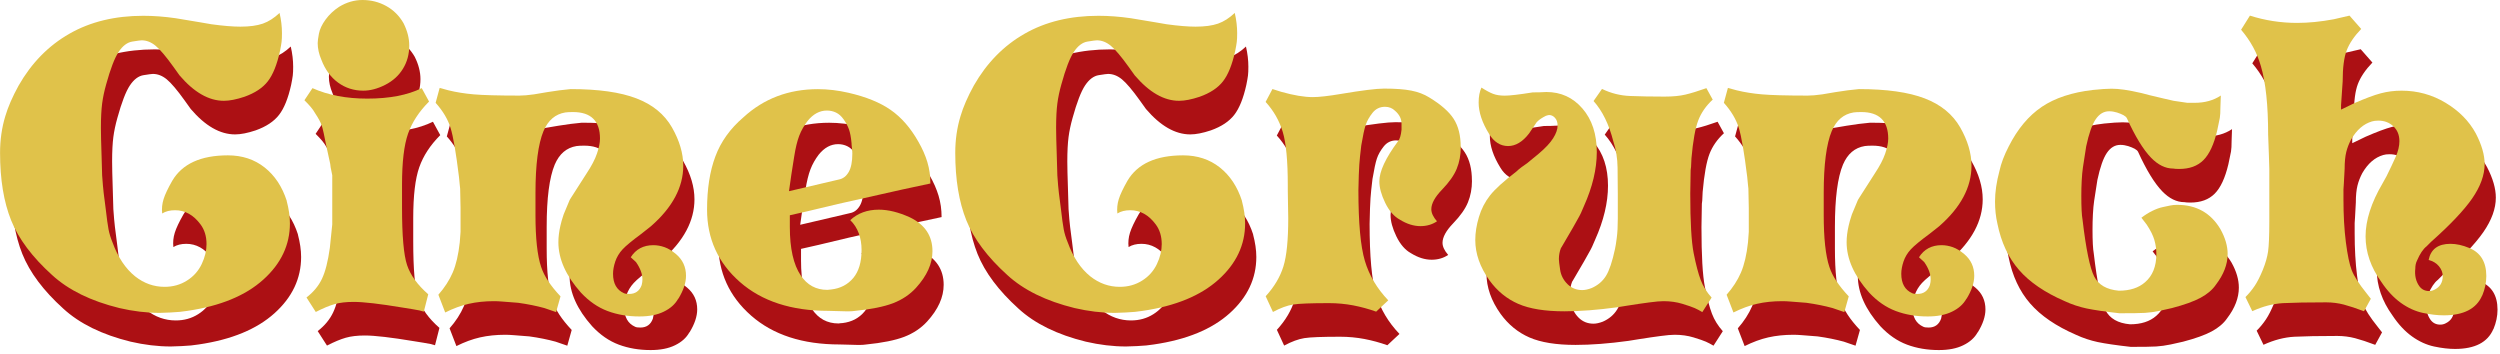 <svg width="417" height="59" viewBox="0 0 417 59" fill="none" xmlns="http://www.w3.org/2000/svg">
<g clip-path="url(#clip0_128027_322)">
<path d="M49.684 39.101C50.039 40.446 50.226 41.698 50.226 42.865C50.226 46.452 48.75 49.581 45.789 52.244C42.828 54.915 38.615 56.653 33.142 57.456C32.376 57.587 31.442 57.68 30.32 57.727C29.2 57.773 28.593 57.792 28.508 57.792C26.313 57.792 24.072 57.521 21.783 56.989C17.028 55.821 13.283 53.981 10.555 51.478C7.239 48.479 4.96 45.434 3.727 42.361C2.494 39.288 1.877 35.533 1.877 31.096C1.877 28.948 2.167 26.902 2.756 24.978C3.204 23.455 3.942 21.746 4.979 19.868C7.127 16.104 9.957 13.217 13.451 11.228C16.944 9.229 21.054 8.239 25.762 8.239C27.462 8.239 29.256 8.369 31.142 8.64L35.178 9.313L37.13 9.649C39.101 9.92 40.717 10.051 41.969 10.051C43.491 10.051 44.734 9.883 45.705 9.546C46.667 9.21 47.601 8.612 48.498 7.762C48.769 8.93 48.9 10.051 48.9 11.125C48.9 11.751 48.881 12.246 48.834 12.601C48.788 12.956 48.703 13.479 48.563 14.152C48.068 16.393 47.396 18.065 46.546 19.158C45.696 20.26 44.397 21.12 42.641 21.746C41.296 22.194 40.157 22.418 39.213 22.418C36.7 22.418 34.234 21.008 31.815 18.177L30.806 16.767C29.555 15.02 28.555 13.843 27.817 13.236C27.079 12.629 26.304 12.33 25.501 12.33C25.323 12.33 24.809 12.395 23.95 12.536C23.1 12.666 22.334 13.245 21.662 14.254C20.989 15.263 20.298 17.066 19.578 19.672C19.261 20.793 19.037 21.858 18.906 22.866C18.775 23.875 18.701 25.23 18.701 26.939C18.701 27.929 18.738 29.396 18.803 31.348C18.869 33.3 18.906 34.477 18.906 34.879L19.037 36.56L19.168 37.84L19.504 40.465C19.681 42.034 19.84 43.164 19.971 43.865C20.102 44.556 20.326 45.285 20.643 46.051C21.54 48.517 22.792 50.404 24.408 51.702C25.884 52.87 27.528 53.449 29.321 53.449C30.713 53.449 31.955 53.103 33.057 52.403C34.16 51.711 34.972 50.786 35.514 49.647C36.056 48.507 36.317 47.396 36.317 46.322C36.317 45.023 35.981 43.921 35.309 43.024C34.141 41.455 32.73 40.67 31.068 40.67C30.218 40.67 29.499 40.848 28.919 41.212C28.826 40.409 28.91 39.605 29.153 38.821C29.396 38.036 29.881 37.018 30.601 35.757C32.264 32.936 35.355 31.516 39.886 31.516C42.258 31.516 44.304 32.189 46.004 33.534C47.704 34.879 48.937 36.738 49.703 39.12L49.684 39.101Z" fill="#AC1014"/>
<path d="M73.429 22.549C71.766 24.212 70.608 25.986 69.935 27.892C69.263 29.797 68.927 32.637 68.927 36.401V40.231C68.927 44.939 69.207 48.134 69.767 49.815C70.328 51.496 71.505 53.122 73.298 54.691L72.56 57.587L71.822 57.381L70.683 57.176L69.001 56.905C65.237 56.279 62.519 55.961 60.865 55.961C59.614 55.961 58.549 56.083 57.671 56.335C56.793 56.587 55.756 57.017 54.541 57.643L52.991 55.223C54.158 54.327 55.018 53.281 55.578 52.094C56.139 50.908 56.578 49.189 56.886 46.947L57.288 43.043V34.842C57.157 34.216 57.064 33.767 57.017 33.496L56.952 32.955L56.279 29.863C55.961 28.2 55.718 27.107 55.541 26.566C55.364 26.024 54.999 25.351 54.467 24.548C54.243 24.146 53.981 23.773 53.691 23.436C53.402 23.1 53.056 22.726 52.645 22.325L53.99 20.307C56.587 21.475 59.642 22.054 63.135 22.054C66.816 22.054 69.833 21.475 72.215 20.307L73.429 22.53V22.549ZM69.188 9.5C69.814 10.751 70.132 11.984 70.132 13.199C70.132 14.637 69.786 15.926 69.085 17.066C68.394 18.205 67.404 19.102 66.124 19.756C64.844 20.41 63.621 20.727 62.463 20.727C60.893 20.727 59.492 20.279 58.259 19.382C57.026 18.486 56.092 17.206 55.466 15.553C55.065 14.609 54.859 13.694 54.859 12.797C54.859 12.489 54.925 11.956 55.065 11.218C55.205 10.48 55.569 9.696 56.176 8.865C56.783 8.033 57.531 7.333 58.427 6.744C59.679 5.978 60.987 5.605 62.332 5.605C63.77 5.605 65.087 5.941 66.302 6.613C67.516 7.286 68.478 8.248 69.197 9.509L69.188 9.5Z" fill="#AC1014"/>
<path d="M114.986 55.438C114.491 56.335 113.697 57.054 112.595 57.587C111.493 58.129 110.139 58.39 108.523 58.39C106.598 58.39 104.824 58.091 103.208 57.484C101.592 56.877 100.116 55.859 98.771 54.42C96.258 51.599 95.006 48.797 95.006 46.013C95.006 45.163 95.118 44.239 95.343 43.258C95.436 42.809 95.613 42.184 95.884 41.371L96.893 38.952L97.099 38.615L99.723 34.515C100.527 33.3 101.106 32.207 101.442 31.217C101.778 30.227 101.947 29.405 101.947 28.733C101.947 25.772 100.443 24.296 97.444 24.296C96.903 24.296 96.482 24.314 96.165 24.361C94.502 24.632 93.297 25.66 92.531 27.453C91.634 29.601 91.186 33.057 91.186 37.812V41.446C91.186 45.35 91.494 48.236 92.129 50.123C92.624 51.646 93.698 53.281 95.361 55.037L94.623 57.661L92.671 56.989C91.373 56.634 89.915 56.335 88.299 56.111C87.085 56.017 86.216 55.952 85.675 55.905C85.133 55.859 84.666 55.84 84.264 55.84C82.742 55.84 81.341 55.989 80.061 56.279C78.781 56.569 77.473 57.054 76.128 57.727L74.989 54.766C76.016 53.598 76.82 52.365 77.38 51.067C77.94 49.768 78.333 48.087 78.557 46.023L78.688 44.276V40.306L78.622 37.074L78.557 36.467L78.426 35.122C77.931 31.087 77.464 28.35 77.016 26.921C76.567 25.482 75.736 24.099 74.531 22.755L75.204 20.27L76.679 20.671C77.978 20.989 79.379 21.213 80.883 21.344C82.387 21.475 84.927 21.549 88.514 21.549C89.14 21.549 89.953 21.484 90.934 21.344C92.456 21.073 93.867 20.849 95.174 20.671L97.061 20.466C101.676 20.466 105.337 20.98 108.027 22.017C110.718 23.044 112.689 24.66 113.95 26.855C115.201 29.05 115.836 31.18 115.836 33.244C115.836 36.831 114.043 40.194 110.456 43.333L108.84 44.612C107.318 45.733 106.271 46.592 105.711 47.2C105.15 47.807 104.749 48.479 104.497 49.217C104.254 49.955 104.123 50.637 104.123 51.272C104.123 52.888 104.73 53.962 105.935 54.504C106.113 54.598 106.402 54.635 106.813 54.635C107.841 54.635 108.541 54.14 108.896 53.159C108.99 52.804 109.027 52.486 109.027 52.216C109.027 51.319 108.672 50.357 107.953 49.32L107.075 48.517C107.925 47.172 109.186 46.499 110.839 46.499C111.465 46.499 112.091 46.611 112.726 46.835C113.352 47.059 113.978 47.443 114.613 47.975C115.734 48.918 116.294 50.123 116.294 51.608C116.294 52.776 115.864 54.056 115.014 55.438H114.986Z" fill="#AC1014"/>
<path d="M157.086 36.205L152.378 37.214L141.617 39.633L138.526 40.371L136.573 40.838L133.612 41.511V43.463C133.612 47.05 134.219 49.74 135.424 51.534C136.499 53.15 137.984 53.953 139.861 53.953C140.179 53.906 140.403 53.888 140.534 53.888C142.056 53.71 143.28 53.066 144.195 51.973C145.111 50.871 145.578 49.32 145.578 47.302C145.578 45.285 144.952 43.538 143.691 42.324C144.943 41.156 146.54 40.577 148.464 40.577C150.034 40.577 151.762 41.007 153.639 41.857C156.152 43.071 157.404 44.948 157.404 47.508C157.404 49.572 156.488 51.608 154.648 53.626C153.62 54.747 152.341 55.597 150.818 56.186C149.296 56.765 147.166 57.194 144.429 57.465C144.111 57.512 143.822 57.531 143.551 57.531H142.878C142.43 57.531 141.972 57.521 141.496 57.493C141.029 57.475 140.543 57.456 140.048 57.456C133.864 57.456 128.942 55.849 125.29 52.645C121.637 49.441 119.806 45.416 119.806 40.577C119.806 37.121 120.264 34.169 121.189 31.703C122.104 29.237 123.664 27.061 125.859 25.183C129.269 22.045 133.416 20.475 138.301 20.475C139.955 20.475 141.664 20.681 143.411 21.082C146.325 21.755 148.67 22.708 150.435 23.941C152.21 25.174 153.742 26.93 155.04 29.218C155.713 30.386 156.217 31.526 156.554 32.647C156.89 33.767 157.058 34.954 157.058 36.215L157.086 36.205ZM143.906 29.48C143.813 28.49 143.672 27.724 143.467 27.163C143.261 26.603 142.972 26.052 142.589 25.519C142.206 24.978 141.786 24.604 141.309 24.38C140.842 24.156 140.338 24.044 139.796 24.044C138.582 24.044 137.507 24.623 136.564 25.79C135.985 26.556 135.518 27.369 135.182 28.247C134.845 29.125 134.565 30.274 134.341 31.712L133.874 34.673L133.472 37.494L141.814 35.542C142.486 35.411 143.028 34.991 143.43 34.3C143.831 33.609 144.037 32.581 144.037 31.236C144.037 30.965 144.018 30.657 143.971 30.293C143.925 29.938 143.906 29.667 143.906 29.489V29.48Z" fill="#AC1014"/>
<path d="M209.012 39.101C209.367 40.446 209.554 41.698 209.554 42.865C209.554 46.452 208.078 49.581 205.117 52.244C202.156 54.915 197.943 56.653 192.469 57.456C191.703 57.587 190.76 57.68 189.648 57.727C188.527 57.773 187.92 57.792 187.836 57.792C185.641 57.792 183.399 57.521 181.111 56.989C176.356 55.821 172.611 53.981 169.883 51.478C166.567 48.479 164.288 45.434 163.055 42.361C161.822 39.288 161.205 35.533 161.205 31.096C161.205 28.948 161.495 26.902 162.083 24.978C162.532 23.455 163.27 21.746 164.306 19.868C166.455 16.104 169.285 13.217 172.779 11.228C176.272 9.229 180.382 8.239 185.09 8.239C186.79 8.239 188.584 8.369 190.47 8.64L194.506 9.313L196.458 9.649C198.429 9.92 200.045 10.051 201.296 10.051C202.819 10.051 204.061 9.883 205.033 9.546C205.995 9.21 206.929 8.612 207.826 7.762C208.097 8.93 208.227 10.051 208.227 11.125C208.227 11.751 208.209 12.246 208.162 12.601C208.115 12.956 208.031 13.479 207.891 14.152C207.396 16.393 206.724 18.065 205.874 19.158C205.023 20.26 203.725 21.12 201.969 21.746C200.624 22.194 199.484 22.418 198.541 22.418C196.028 22.418 193.562 21.008 191.143 18.177L190.134 16.767C188.882 15.02 187.883 13.843 187.145 13.236C186.407 12.629 185.632 12.33 184.828 12.33C184.651 12.33 184.128 12.395 183.278 12.536C182.428 12.666 181.662 13.245 180.989 14.254C180.317 15.263 179.626 17.066 178.906 19.672C178.589 20.793 178.365 21.858 178.234 22.866C178.103 23.875 178.028 25.23 178.028 26.939C178.028 27.929 178.066 29.396 178.131 31.348C178.196 33.3 178.234 34.477 178.234 34.879L178.365 36.56L178.495 37.84L178.832 40.465C179.009 42.034 179.168 43.164 179.299 43.865C179.429 44.556 179.654 45.285 179.971 46.051C180.868 48.517 182.12 50.404 183.736 51.702C185.211 52.87 186.855 53.449 188.649 53.449C190.041 53.449 191.283 53.103 192.385 52.403C193.487 51.711 194.3 50.786 194.842 49.647C195.384 48.507 195.645 47.396 195.645 46.322C195.645 45.023 195.309 43.921 194.636 43.024C193.469 41.455 192.058 40.67 190.396 40.67C189.546 40.67 188.826 40.848 188.247 41.212C188.154 40.409 188.238 39.605 188.481 38.821C188.724 38.036 189.209 37.018 189.929 35.757C191.591 32.936 194.683 31.516 199.213 31.516C201.586 31.516 203.632 32.189 205.332 33.534C207.032 34.879 208.265 36.738 209.031 39.12L209.012 39.101Z" fill="#AC1014"/>
<path d="M245.526 30.152C245.526 31.451 245.301 32.656 244.853 33.749C244.405 34.851 243.583 36.009 242.396 37.242C241.21 38.475 240.612 39.559 240.612 40.502C240.612 41.128 240.93 41.801 241.556 42.52C240.752 43.062 239.828 43.323 238.8 43.323C237.679 43.323 236.54 42.968 235.372 42.249C234.382 41.707 233.569 40.773 232.915 39.428C232.262 38.083 231.944 36.897 231.944 35.86C231.944 34.197 232.971 31.983 235.036 29.2C235.344 28.845 235.549 28.191 235.643 27.247V26.239C235.643 25.435 235.288 24.716 234.569 24.09C234.12 23.642 233.56 23.418 232.887 23.418C232.037 23.418 231.337 23.754 230.804 24.427C230.272 25.099 229.889 25.772 229.665 26.444C229.441 27.117 229.198 28.256 228.927 29.872L228.721 31.684C228.628 32.488 228.562 33.525 228.516 34.776C228.469 36.028 228.45 36.887 228.45 37.336C228.45 42.763 228.805 46.686 229.525 49.105C230.244 51.524 231.542 53.72 233.429 55.7L231.411 57.587C230.16 57.138 228.88 56.793 227.582 56.541C226.283 56.298 224.938 56.167 223.546 56.167C220.539 56.167 218.549 56.242 217.559 56.4C216.569 56.559 215.448 56.97 214.196 57.643L212.982 55.018C214.42 53.449 215.401 51.786 215.943 50.039C216.485 48.292 216.746 45.621 216.746 42.034C216.746 41.315 216.737 40.568 216.709 39.783C216.69 38.998 216.672 38.176 216.672 37.326V36.523C216.672 32.441 216.391 29.471 215.831 27.612C215.27 25.753 214.318 24.081 212.973 22.605L214.112 20.457L215.588 20.924C217.652 21.503 219.399 21.802 220.838 21.802C221.865 21.802 223.462 21.624 225.611 21.26C229.067 20.681 231.44 20.382 232.738 20.382C234.625 20.382 236.138 20.494 237.278 20.718C238.417 20.942 239.417 21.325 240.267 21.858C242.191 23.025 243.555 24.212 244.339 25.426C245.124 26.64 245.516 28.209 245.516 30.134L245.526 30.152Z" fill="#AC1014"/>
<path d="M287.56 22.213C286.439 23.24 285.635 24.398 285.14 25.678C284.645 26.958 284.262 29.078 284.001 32.03L283.935 33.44L283.87 33.982L283.805 37.887C283.805 42.594 283.991 45.91 284.374 47.844C284.757 49.768 285.15 51.263 285.551 52.318C285.953 53.374 286.56 54.345 287.364 55.242L285.813 57.661C285.365 57.391 284.935 57.166 284.533 56.989C284.132 56.811 283.45 56.578 282.478 56.279C281.516 55.989 280.47 55.84 279.349 55.84C278.807 55.84 278.023 55.905 276.995 56.045C275.958 56.176 274.735 56.363 273.296 56.587L271.615 56.858C268.345 57.306 265.403 57.531 262.806 57.531C259.574 57.531 257.015 57.12 255.109 56.288C253.204 55.457 251.597 54.149 250.299 52.356C248.73 50.161 247.945 47.919 247.945 45.63C247.945 44.416 248.15 43.146 248.552 41.8C248.954 40.456 249.57 39.26 250.402 38.204C251.233 37.149 252.699 35.813 254.81 34.206C255.035 33.982 255.324 33.739 255.689 33.468C256.043 33.198 256.361 32.973 256.632 32.796C257.258 32.301 257.884 31.787 258.519 31.245C259.64 30.302 260.443 29.442 260.938 28.658C261.433 27.873 261.676 27.163 261.676 26.538C261.676 25.996 261.527 25.575 261.237 25.258C260.947 24.94 260.62 24.791 260.266 24.791C260.172 24.791 259.995 24.837 259.724 24.922C259.098 25.239 258.622 25.547 258.313 25.865L258.183 25.996L256.903 27.883C255.829 29.274 254.661 29.966 253.409 29.966C252.158 29.966 251.055 29.293 250.252 27.948C249.084 26.061 248.505 24.314 248.505 22.698C248.505 21.708 248.664 20.886 248.972 20.214C249.738 20.709 250.383 21.054 250.925 21.26C251.466 21.465 252.111 21.559 252.877 21.559C253.68 21.559 255.231 21.381 257.519 21.017C258.285 21.017 259.042 20.998 259.808 20.952C262.227 20.952 264.235 21.867 265.823 23.707C267.411 25.547 268.215 27.967 268.215 30.974C268.215 33.795 267.495 36.803 266.066 39.988C265.749 40.792 265.403 41.53 265.02 42.174C264.637 42.828 264.385 43.286 264.245 43.557L262.358 46.789L262.227 46.994C262.003 47.573 261.891 48.18 261.891 48.806C261.891 49.077 261.956 49.666 262.096 50.59C262.227 51.506 262.638 52.309 263.311 52.982C263.983 53.654 264.815 53.99 265.795 53.99C266.244 53.99 266.757 53.878 267.346 53.654C268.373 53.206 269.177 52.533 269.737 51.636C270.298 50.74 270.802 49.236 271.25 47.134C271.344 46.733 271.437 46.107 271.549 45.247C271.661 44.397 271.717 43.342 271.717 42.09V37.924C271.717 36.626 271.708 35.178 271.68 33.59C271.661 32.002 271.419 30.526 270.97 29.181C270.251 26.36 269.158 24.118 267.673 22.456L269.083 20.438C270.559 21.157 272.119 21.549 273.754 21.615C275.388 21.68 277.303 21.718 279.508 21.718C280.9 21.718 282.067 21.605 283.001 21.381C283.945 21.157 285.112 20.802 286.495 20.307L287.569 22.259L287.56 22.213Z" fill="#AC1014"/>
<path d="M329.865 55.438C329.37 56.335 328.576 57.054 327.473 57.587C326.371 58.129 325.017 58.39 323.401 58.39C321.476 58.39 319.702 58.091 318.086 57.484C316.47 56.877 314.994 55.859 313.649 54.42C311.136 51.599 309.884 48.797 309.884 46.013C309.884 45.163 309.996 44.239 310.221 43.258C310.314 42.809 310.492 42.184 310.762 41.371L311.771 38.952L311.977 38.615L314.602 34.515C315.405 33.3 315.984 32.207 316.32 31.217C316.657 30.227 316.825 29.405 316.825 28.733C316.825 25.772 315.321 24.296 312.322 24.296C311.781 24.296 311.36 24.314 311.043 24.361C309.38 24.632 308.175 25.66 307.409 27.453C306.512 29.601 306.064 33.057 306.064 37.812V41.446C306.064 45.35 306.382 48.236 307.007 50.123C307.502 51.646 308.577 53.281 310.239 55.037L309.501 57.661L307.549 56.989C306.251 56.634 304.794 56.335 303.178 56.111C301.963 56.017 301.095 55.952 300.553 55.905C300.011 55.859 299.544 55.84 299.142 55.84C297.62 55.84 296.219 55.989 294.939 56.279C293.659 56.569 292.352 57.054 291.006 57.727L289.867 54.766C290.894 53.598 291.698 52.365 292.258 51.067C292.819 49.768 293.211 48.087 293.435 46.023L293.566 44.276V40.306L293.5 37.074L293.435 36.467L293.304 35.122C292.809 31.087 292.342 28.35 291.894 26.921C291.445 25.482 290.614 24.099 289.409 22.755L290.082 20.27L291.558 20.671C292.856 20.989 294.257 21.213 295.761 21.344C297.265 21.475 299.806 21.549 303.392 21.549C304.018 21.549 304.831 21.484 305.812 21.344C307.334 21.073 308.745 20.849 310.053 20.671L311.939 20.466C316.554 20.466 320.215 20.98 322.906 22.017C325.596 23.044 327.567 24.66 328.828 26.855C330.079 29.05 330.715 31.18 330.715 33.244C330.715 36.831 328.921 40.194 325.334 43.333L323.718 44.612C322.196 45.733 321.15 46.592 320.589 47.2C320.029 47.807 319.627 48.479 319.375 49.217C319.132 49.955 319.001 50.637 319.001 51.272C319.001 52.888 319.608 53.962 320.813 54.504C320.991 54.598 321.28 54.635 321.691 54.635C322.719 54.635 323.419 54.14 323.774 53.159C323.868 52.804 323.905 52.486 323.905 52.216C323.905 51.319 323.55 50.357 322.831 49.32L321.953 48.517C322.803 47.172 324.064 46.499 325.717 46.499C326.343 46.499 326.969 46.611 327.604 46.835C328.23 47.059 328.856 47.443 329.491 47.975C330.612 48.918 331.172 50.123 331.172 51.608C331.172 52.776 330.743 54.056 329.893 55.438H329.865Z" fill="#AC1014"/>
<path d="M372.3 21.54L372.235 23.427C372.235 24.277 372.198 24.893 372.132 25.276C372.067 25.66 371.917 26.36 371.693 27.397C371.151 29.685 370.395 31.32 369.405 32.31C368.415 33.3 367.069 33.786 365.369 33.786C364.921 33.786 364.585 33.767 364.361 33.721C363.062 33.721 361.829 33.114 360.662 31.909C359.363 30.563 358.018 28.368 356.626 25.314C356.533 25.136 356.346 24.968 356.056 24.809C355.767 24.651 355.403 24.511 354.982 24.37C354.553 24.24 354.123 24.165 353.675 24.165C352.778 24.165 352.031 24.613 351.423 25.51C350.816 26.407 350.293 27.911 349.845 30.012L349.303 33.506C349.21 34.132 349.144 34.87 349.098 35.729C349.051 36.579 349.032 37.429 349.032 38.288C349.032 40.175 349.098 41.492 349.238 42.258C349.817 47.19 350.471 50.347 351.19 51.739C351.909 53.131 353.273 53.916 355.291 54.093C357.131 54.093 358.588 53.626 359.662 52.683C360.914 51.608 361.549 50.039 361.549 47.975C361.549 47.172 361.437 46.387 361.213 45.621C360.989 44.855 360.559 44.005 359.933 43.062L359.055 41.922C359.634 41.474 360.241 41.091 360.867 40.782C361.493 40.474 362.081 40.259 362.614 40.147C363.156 40.035 363.576 39.942 363.894 39.876C364.211 39.811 364.585 39.774 365.033 39.774C368.218 39.774 370.619 41.119 372.226 43.809C373.029 45.247 373.44 46.63 373.44 47.975C373.44 49.675 372.786 51.384 371.488 53.084C370.909 53.934 370.049 54.663 368.928 55.27C367.807 55.877 366.21 56.447 364.155 56.989L362.072 57.456C361.222 57.633 360.409 57.745 359.653 57.792C358.887 57.839 357.476 57.858 355.412 57.858C352.993 57.587 351.153 57.316 349.901 57.054C348.649 56.783 347.435 56.382 346.267 55.84C342.951 54.401 340.401 52.664 338.636 50.628C336.861 48.591 335.665 46.023 335.039 42.931C334.769 41.763 334.638 40.53 334.638 39.232C334.638 37.663 334.881 35.962 335.376 34.122C335.647 32.871 336.16 31.497 336.926 30.022C338.402 27.107 340.242 24.912 342.437 23.427C344.633 21.951 347.482 21.008 350.975 20.606C352.273 20.475 353.31 20.401 354.067 20.401C354.693 20.401 355.403 20.457 356.187 20.569C356.972 20.681 357.943 20.868 359.111 21.139L360.391 21.475L362.95 22.082L364.426 22.418C365.864 22.642 366.621 22.755 366.714 22.755H367.929C369.629 22.755 371.086 22.353 372.3 21.54Z" fill="#AC1014"/>
<path d="M415.885 54.906C414.942 57.101 412.812 58.203 409.496 58.203C408.468 58.203 407.31 58.072 406.03 57.801C404.751 57.531 403.518 56.97 402.331 56.12C401.145 55.27 400.052 54.102 399.071 52.627C397.325 50.207 396.447 47.676 396.447 45.023C396.447 42.37 397.39 39.4 399.268 36.215L399.94 35C400.519 33.833 401.024 32.768 401.453 31.806C401.883 30.844 402.088 29.956 402.088 29.153C402.088 28.125 401.752 27.294 401.08 26.668C400.407 26.042 399.576 25.725 398.595 25.725C398.147 25.725 397.792 25.772 397.521 25.856C396.129 26.257 394.961 27.266 394.027 28.882C393.672 29.555 393.401 30.246 393.224 30.965C393.046 31.684 392.953 32.628 392.953 33.786L392.822 36.205L392.757 37.214V38.895C392.757 41.492 392.888 43.865 393.159 45.995C393.429 48.124 393.756 49.684 394.13 50.665C394.513 51.655 395.326 52.926 396.587 54.495L397.325 55.438L396.185 57.521C394.887 57.026 393.766 56.662 392.822 56.41C391.879 56.167 390.898 56.036 389.861 56.036C386.769 56.036 384.378 56.083 382.697 56.167C381.015 56.26 379.297 56.709 377.55 57.512L376.41 55.158C376.989 54.579 377.513 53.944 377.961 53.271C378.409 52.599 378.858 51.711 379.306 50.618C379.754 49.516 380.044 48.498 380.184 47.554C380.315 46.611 380.39 44.958 380.39 42.576V33.767L380.324 31.619L380.193 28.051C380.193 23.165 379.792 19.354 378.979 16.617C378.353 14.422 377.251 12.405 375.682 10.565L377.158 8.211C379.67 9.014 382.295 9.425 385.023 9.425C386.947 9.425 388.993 9.219 391.141 8.818L393.766 8.211L395.718 10.434C394.55 11.648 393.747 12.834 393.299 14.002C392.85 15.17 392.626 16.898 392.626 19.177L392.355 23.147V23.885L394.578 22.811C396.419 22.007 397.885 21.456 398.987 21.166C400.09 20.877 401.238 20.727 402.453 20.727C405.096 20.727 407.544 21.4 409.785 22.745C412.027 24.09 413.709 25.79 414.829 27.855C415.81 29.741 416.305 31.442 416.305 32.964C416.305 34.804 415.605 36.719 414.222 38.718C412.831 40.717 410.542 43.127 407.366 45.948L406.628 46.686C406.049 47.134 405.507 47.938 405.012 49.105C404.835 49.46 404.741 49.89 404.741 50.385C404.611 51.552 404.835 52.533 405.414 53.346C405.815 53.888 406.357 54.149 407.03 54.149C407.338 54.149 407.637 54.084 407.908 53.944C408.851 53.495 409.318 52.729 409.318 51.655C409.318 51.076 409.103 50.525 408.683 50.011C408.253 49.498 407.684 49.152 406.964 48.965C407.319 47.172 408.534 46.275 410.598 46.275C411.579 46.275 412.616 46.499 413.69 46.947C415.614 47.713 416.586 49.283 416.586 51.655C416.586 52.729 416.361 53.804 415.913 54.887L415.885 54.906Z" fill="#AC1014"/>
<path d="M47.816 33.496C48.171 34.842 48.358 36.093 48.358 37.261C48.358 40.848 46.882 43.977 43.921 46.639C40.96 49.311 36.747 51.048 31.273 51.851C30.507 51.982 29.573 52.075 28.452 52.122C27.331 52.169 26.724 52.188 26.64 52.188C24.445 52.188 22.203 51.917 19.915 51.384C15.16 50.217 11.415 48.377 8.687 45.873C5.371 42.875 3.092 39.83 1.859 36.756C0.626 33.683 0.009 29.928 0.009 25.491C0.009 23.343 0.299 21.297 0.887 19.373C1.336 17.851 2.074 16.141 3.111 14.264C5.259 10.499 8.089 7.613 11.583 5.623C15.076 3.624 19.186 2.634 23.894 2.634C25.594 2.634 27.387 2.765 29.274 3.036L33.31 3.708L35.262 4.045C37.233 4.315 38.849 4.446 40.1 4.446C41.623 4.446 42.865 4.278 43.837 3.942C44.799 3.606 45.733 3.008 46.63 2.158C46.901 3.325 47.031 4.446 47.031 5.52C47.031 6.146 47.013 6.641 46.966 6.996C46.919 7.351 46.835 7.874 46.695 8.547C46.2 10.789 45.528 12.461 44.678 13.554C43.828 14.656 42.529 15.515 40.773 16.141C39.428 16.589 38.288 16.814 37.345 16.814C34.832 16.814 32.366 15.403 29.947 12.573L28.938 11.162C27.686 9.416 26.687 8.239 25.949 7.632C25.211 7.024 24.436 6.725 23.633 6.725C23.455 6.725 22.941 6.791 22.082 6.931C21.232 7.062 20.466 7.641 19.793 8.65C19.121 9.658 18.43 11.461 17.71 14.067C17.393 15.188 17.169 16.253 17.038 17.262C16.907 18.271 16.832 19.625 16.832 21.335C16.832 22.325 16.87 23.791 16.935 25.744C17 27.696 17.038 28.873 17.038 29.274L17.169 30.956L17.299 32.235L17.636 34.86C17.813 36.429 17.972 37.56 18.103 38.26C18.233 38.952 18.458 39.68 18.775 40.446C19.672 42.912 20.924 44.799 22.54 46.097C24.015 47.265 25.66 47.844 27.453 47.844C28.845 47.844 30.087 47.498 31.189 46.798C32.291 46.107 33.104 45.182 33.646 44.042C34.188 42.903 34.449 41.791 34.449 40.717C34.449 39.419 34.113 38.316 33.44 37.42C32.273 35.85 30.862 35.066 29.2 35.066C28.35 35.066 27.63 35.243 27.051 35.608C26.958 34.804 27.042 34.001 27.285 33.216C27.528 32.432 28.013 31.413 28.733 30.152C30.395 27.331 33.487 25.912 38.017 25.912C40.39 25.912 42.436 26.584 44.136 27.929C45.836 29.274 47.069 31.133 47.835 33.515L47.816 33.496Z" fill="#E0C24A"/>
<path d="M71.561 16.944C69.898 18.607 68.74 20.382 68.067 22.287C67.395 24.193 67.058 27.033 67.058 30.797V34.627C67.058 39.334 67.339 42.529 67.899 44.211C68.46 45.892 69.636 47.517 71.43 49.086L70.692 51.982L69.954 51.777L68.814 51.571L67.133 51.3C63.369 50.674 60.651 50.357 58.997 50.357C57.745 50.357 56.681 50.478 55.803 50.73C54.925 50.983 53.888 51.412 52.673 52.038L51.123 49.619C52.29 48.722 53.15 47.676 53.71 46.49C54.271 45.303 54.71 43.585 55.018 41.343L55.42 37.438V29.237C55.289 28.611 55.195 28.163 55.149 27.892L55.083 27.35L54.411 24.258C54.093 22.596 53.85 21.503 53.673 20.961C53.495 20.419 53.131 19.747 52.599 18.943C52.374 18.542 52.113 18.168 51.823 17.832C51.534 17.495 51.188 17.122 50.777 16.72L52.122 14.703C54.719 15.87 57.773 16.449 61.267 16.449C64.947 16.449 67.964 15.87 70.346 14.703L71.561 16.926V16.944ZM67.32 3.895C67.946 5.147 68.263 6.38 68.263 7.594C68.263 9.033 67.918 10.322 67.217 11.461C66.526 12.601 65.536 13.498 64.256 14.152C62.976 14.805 61.753 15.123 60.594 15.123C59.025 15.123 57.624 14.675 56.391 13.778C55.158 12.881 54.224 11.601 53.598 9.948C53.197 9.005 52.991 8.089 52.991 7.192C52.991 6.884 53.056 6.352 53.197 5.614C53.337 4.876 53.701 4.091 54.308 3.26C54.915 2.429 55.663 1.728 56.559 1.14C57.811 0.374 59.119 0 60.464 0C61.902 0 63.219 0.336 64.434 1.009C65.648 1.681 66.61 2.643 67.329 3.905L67.32 3.895Z" fill="#E0C24A"/>
<path d="M113.118 49.834C112.623 50.73 111.829 51.45 110.727 51.982C109.625 52.524 108.27 52.785 106.654 52.785C104.73 52.785 102.955 52.486 101.339 51.879C99.724 51.272 98.248 50.254 96.903 48.816C94.39 45.995 93.138 43.192 93.138 40.409C93.138 39.559 93.25 38.634 93.474 37.653C93.568 37.205 93.745 36.579 94.016 35.766L95.025 33.347L95.231 33.011L97.855 28.91C98.659 27.696 99.238 26.603 99.574 25.613C99.91 24.623 100.078 23.801 100.078 23.128C100.078 20.167 98.575 18.691 95.576 18.691C95.034 18.691 94.614 18.71 94.296 18.756C92.634 19.027 91.429 20.055 90.663 21.848C89.766 23.997 89.318 27.453 89.318 32.207V35.841C89.318 39.745 89.626 42.632 90.261 44.519C90.756 46.041 91.83 47.676 93.493 49.432L92.755 52.057L90.803 51.384C89.504 51.029 88.047 50.73 86.431 50.506C85.217 50.413 84.348 50.347 83.807 50.301C83.265 50.254 82.798 50.235 82.396 50.235C80.874 50.235 79.472 50.385 78.193 50.674C76.913 50.964 75.605 51.45 74.26 52.122L73.121 49.161C74.148 47.994 74.951 46.761 75.512 45.462C76.072 44.164 76.465 42.482 76.689 40.418L76.82 38.671V34.702L76.754 31.47L76.689 30.862L76.558 29.517C76.063 25.482 75.596 22.745 75.148 21.316C74.699 19.877 73.868 18.495 72.663 17.15L73.335 14.665L74.811 15.067C76.11 15.384 77.511 15.609 79.015 15.739C80.519 15.87 83.059 15.945 86.646 15.945C87.272 15.945 88.085 15.88 89.066 15.739C90.588 15.469 91.999 15.244 93.306 15.067L95.193 14.861C99.808 14.861 103.469 15.375 106.159 16.412C108.85 17.439 110.82 19.055 112.082 21.251C113.333 23.446 113.968 25.575 113.968 27.64C113.968 31.227 112.175 34.589 108.588 37.728L106.972 39.008C105.449 40.129 104.403 40.988 103.843 41.595C103.282 42.202 102.881 42.875 102.629 43.613C102.386 44.351 102.255 45.032 102.255 45.668C102.255 47.284 102.862 48.358 104.067 48.9C104.244 48.993 104.534 49.03 104.945 49.03C105.973 49.03 106.673 48.535 107.028 47.554C107.121 47.2 107.159 46.882 107.159 46.611C107.159 45.714 106.804 44.752 106.085 43.715L105.207 42.912C106.057 41.567 107.318 40.895 108.971 40.895C109.597 40.895 110.223 41.007 110.858 41.231C111.484 41.455 112.11 41.838 112.745 42.37C113.866 43.314 114.426 44.519 114.426 46.004C114.426 47.172 113.996 48.451 113.146 49.834H113.118Z" fill="#E0C24A"/>
<path d="M155.218 30.601L150.51 31.61L139.749 34.029L136.657 34.767L134.705 35.234L131.744 35.906V37.859C131.744 41.446 132.351 44.136 133.556 45.929C134.63 47.545 136.116 48.349 137.993 48.349C138.311 48.302 138.535 48.283 138.666 48.283C140.188 48.106 141.412 47.461 142.327 46.368C143.243 45.266 143.71 43.715 143.71 41.698C143.71 39.68 143.084 37.933 141.823 36.719C143.075 35.551 144.672 34.972 146.596 34.972C148.165 34.972 149.893 35.402 151.771 36.252C154.284 37.466 155.535 39.344 155.535 41.903C155.535 43.968 154.62 46.004 152.78 48.022C151.752 49.142 150.473 49.992 148.95 50.581C147.427 51.16 145.298 51.59 142.561 51.861C142.243 51.907 141.954 51.926 141.683 51.926H141.01C140.562 51.926 140.104 51.917 139.628 51.889C139.161 51.87 138.675 51.851 138.18 51.851C131.996 51.851 127.074 50.245 123.421 47.041C119.769 43.837 117.938 39.811 117.938 34.972C117.938 31.516 118.396 28.564 119.321 26.099C120.236 23.633 121.796 21.456 123.991 19.578C127.401 16.44 131.548 14.871 136.433 14.871C138.087 14.871 139.796 15.076 141.543 15.478C144.457 16.15 146.802 17.103 148.567 18.336C150.342 19.569 151.874 21.325 153.172 23.614C153.845 24.781 154.349 25.921 154.685 27.042C155.022 28.163 155.19 29.349 155.19 30.61L155.218 30.601ZM142.038 23.875C141.944 22.885 141.804 22.119 141.599 21.559C141.393 20.998 141.104 20.447 140.721 19.915C140.338 19.373 139.917 18.999 139.441 18.775C138.974 18.551 138.47 18.439 137.928 18.439C136.713 18.439 135.639 19.018 134.696 20.186C134.117 20.952 133.65 21.764 133.313 22.642C132.977 23.52 132.697 24.669 132.473 26.108L132.006 29.069L131.604 31.89L139.945 29.938C140.618 29.807 141.16 29.387 141.561 28.695C141.963 28.004 142.169 26.977 142.169 25.631C142.169 25.361 142.15 25.052 142.103 24.688C142.056 24.333 142.038 24.062 142.038 23.885V23.875Z" fill="#E0C24A"/>
<path d="M207.144 33.496C207.499 34.842 207.686 36.093 207.686 37.261C207.686 40.848 206.21 43.977 203.249 46.639C200.288 49.311 196.075 51.048 190.601 51.851C189.835 51.982 188.892 52.075 187.78 52.122C186.659 52.169 186.052 52.188 185.968 52.188C183.773 52.188 181.531 51.917 179.243 51.384C174.488 50.217 170.742 48.377 168.015 45.873C164.699 42.875 162.42 39.83 161.187 36.756C159.954 33.683 159.337 29.928 159.337 25.491C159.337 23.343 159.627 21.297 160.215 19.373C160.664 17.851 161.401 16.141 162.438 14.264C164.587 10.499 167.417 7.613 170.911 5.623C174.404 3.624 178.514 2.634 183.222 2.634C184.922 2.634 186.715 2.765 188.602 3.036L192.637 3.708L194.59 4.045C196.561 4.315 198.177 4.446 199.428 4.446C200.951 4.446 202.193 4.278 203.165 3.942C204.127 3.606 205.061 3.008 205.958 2.158C206.228 3.325 206.359 4.446 206.359 5.52C206.359 6.146 206.341 6.641 206.294 6.996C206.247 7.351 206.163 7.874 206.023 8.547C205.528 10.789 204.855 12.461 204.005 13.554C203.155 14.656 201.857 15.515 200.101 16.141C198.756 16.589 197.616 16.814 196.673 16.814C194.16 16.814 191.694 15.403 189.275 12.573L188.266 11.162C187.014 9.416 186.015 8.239 185.277 7.632C184.539 7.024 183.764 6.725 182.96 6.725C182.783 6.725 182.26 6.791 181.41 6.931C180.56 7.062 179.794 7.641 179.121 8.65C178.449 9.658 177.757 11.461 177.038 14.067C176.721 15.188 176.496 16.253 176.366 17.262C176.235 18.271 176.16 19.625 176.16 21.335C176.16 22.325 176.197 23.791 176.263 25.744C176.328 27.696 176.366 28.873 176.366 29.274L176.496 30.956L176.627 32.235L176.963 34.86C177.141 36.429 177.3 37.56 177.43 38.26C177.561 38.952 177.785 39.68 178.103 40.446C179 42.912 180.251 44.799 181.867 46.097C183.343 47.265 184.987 47.844 186.781 47.844C188.173 47.844 189.415 47.498 190.517 46.798C191.619 46.107 192.432 45.182 192.974 44.042C193.516 42.903 193.777 41.791 193.777 40.717C193.777 39.419 193.441 38.316 192.768 37.42C191.601 35.85 190.19 35.066 188.527 35.066C187.677 35.066 186.958 35.243 186.379 35.608C186.286 34.804 186.37 34.001 186.613 33.216C186.855 32.432 187.341 31.413 188.06 30.152C189.723 27.331 192.815 25.912 197.345 25.912C199.718 25.912 201.764 26.584 203.464 27.929C205.164 29.274 206.397 31.133 207.163 33.515L207.144 33.496Z" fill="#E0C24A"/>
<path d="M243.657 24.548C243.657 25.846 243.433 27.051 242.985 28.144C242.537 29.246 241.715 30.405 240.528 31.638C239.342 32.871 238.744 33.954 238.744 34.898C238.744 35.523 239.062 36.196 239.688 36.915C238.884 37.457 237.959 37.719 236.932 37.719C235.811 37.719 234.671 37.364 233.504 36.644C232.514 36.103 231.701 35.169 231.047 33.823C230.393 32.478 230.076 31.292 230.076 30.255C230.076 28.593 231.103 26.379 233.168 23.595C233.476 23.24 233.681 22.586 233.775 21.643V20.634C233.775 19.831 233.42 19.111 232.701 18.486C232.252 18.037 231.692 17.813 231.019 17.813C230.169 17.813 229.469 18.149 228.936 18.822C228.404 19.494 228.021 20.167 227.797 20.84C227.572 21.512 227.33 22.652 227.059 24.268L226.853 26.08C226.76 26.883 226.694 27.92 226.648 29.172C226.601 30.423 226.582 31.283 226.582 31.731C226.582 37.158 226.937 41.081 227.656 43.501C228.376 45.92 229.674 48.115 231.561 50.095L229.543 51.982C228.292 51.534 227.012 51.188 225.714 50.936C224.415 50.693 223.07 50.562 221.678 50.562C218.671 50.562 216.681 50.637 215.691 50.796C214.701 50.955 213.58 51.366 212.328 52.038L211.114 49.413C212.552 47.844 213.533 46.181 214.075 44.435C214.617 42.688 214.878 40.016 214.878 36.429C214.878 35.71 214.869 34.963 214.841 34.178C214.822 33.394 214.803 32.572 214.803 31.722V30.918C214.803 26.836 214.523 23.866 213.963 22.007C213.402 20.148 212.449 18.476 211.104 17L212.244 14.852L213.72 15.319C215.784 15.898 217.531 16.197 218.969 16.197C219.997 16.197 221.594 16.02 223.743 15.655C227.199 15.076 229.571 14.777 230.87 14.777C232.757 14.777 234.27 14.889 235.409 15.114C236.549 15.338 237.548 15.721 238.398 16.253C240.323 17.421 241.686 18.607 242.471 19.821C243.256 21.036 243.648 22.605 243.648 24.529L243.657 24.548Z" fill="#E0C24A"/>
<path d="M285.691 16.608C284.571 17.636 283.767 18.794 283.272 20.074C282.777 21.353 282.394 23.474 282.133 26.425L282.067 27.836L282.002 28.378L281.936 32.282C281.936 36.99 282.123 40.306 282.506 42.24C282.889 44.164 283.282 45.658 283.683 46.714C284.085 47.769 284.692 48.741 285.495 49.638L283.945 52.057C283.496 51.786 283.067 51.562 282.665 51.384C282.263 51.207 281.581 50.973 280.61 50.674C279.648 50.385 278.602 50.235 277.481 50.235C276.939 50.235 276.154 50.301 275.127 50.441C274.09 50.572 272.866 50.758 271.428 50.983L269.747 51.254C266.477 51.702 263.535 51.926 260.938 51.926C257.706 51.926 255.147 51.515 253.241 50.684C251.336 49.852 249.729 48.545 248.431 46.751C246.861 44.556 246.077 42.314 246.077 40.026C246.077 38.811 246.282 37.541 246.684 36.196C247.086 34.851 247.702 33.655 248.533 32.6C249.365 31.544 250.831 30.209 252.942 28.602C253.166 28.378 253.456 28.135 253.82 27.864C254.175 27.593 254.493 27.369 254.764 27.191C255.39 26.696 256.015 26.183 256.651 25.641C257.772 24.697 258.575 23.838 259.07 23.053C259.565 22.269 259.808 21.559 259.808 20.933C259.808 20.391 259.658 19.971 259.369 19.653C259.079 19.336 258.752 19.186 258.397 19.186C258.304 19.186 258.126 19.233 257.856 19.317C257.23 19.635 256.753 19.943 256.445 20.26L256.314 20.391L255.035 22.278C253.96 23.67 252.793 24.361 251.541 24.361C250.289 24.361 249.187 23.689 248.384 22.343C247.216 20.457 246.637 18.71 246.637 17.094C246.637 16.104 246.796 15.282 247.104 14.609C247.87 15.104 248.515 15.45 249.056 15.655C249.598 15.861 250.243 15.954 251.009 15.954C251.812 15.954 253.363 15.777 255.651 15.412C256.417 15.412 257.174 15.394 257.94 15.347C260.359 15.347 262.367 16.262 263.955 18.103C265.543 19.943 266.346 22.362 266.346 25.37C266.346 28.191 265.627 31.199 264.198 34.384C263.88 35.187 263.535 35.925 263.152 36.57C262.769 37.224 262.517 37.681 262.377 37.952L260.49 41.184L260.359 41.389C260.135 41.969 260.023 42.576 260.023 43.202C260.023 43.473 260.088 44.061 260.228 44.986C260.359 45.901 260.77 46.705 261.443 47.377C262.115 48.05 262.946 48.386 263.927 48.386C264.376 48.386 264.889 48.274 265.478 48.05C266.505 47.601 267.309 46.929 267.869 46.032C268.429 45.135 268.934 43.631 269.382 41.53C269.476 41.128 269.569 40.502 269.681 39.643C269.793 38.793 269.849 37.737 269.849 36.486V32.319C269.849 31.021 269.84 29.573 269.812 27.985C269.793 26.397 269.55 24.922 269.102 23.576C268.383 20.756 267.29 18.514 265.805 16.851L267.215 14.833C268.691 15.553 270.251 15.945 271.886 16.01C273.52 16.076 275.435 16.113 277.64 16.113C279.031 16.113 280.199 16.001 281.133 15.777C282.077 15.553 283.244 15.198 284.627 14.703L285.701 16.655L285.691 16.608Z" fill="#E0C24A"/>
<path d="M327.996 49.834C327.501 50.73 326.707 51.45 325.605 51.982C324.503 52.524 323.149 52.785 321.533 52.785C319.608 52.785 317.834 52.486 316.218 51.879C314.602 51.272 313.126 50.254 311.781 48.816C309.268 45.995 308.016 43.192 308.016 40.409C308.016 39.559 308.128 38.634 308.353 37.653C308.446 37.205 308.623 36.579 308.894 35.766L309.903 33.347L310.109 33.011L312.733 28.91C313.537 27.696 314.116 26.603 314.452 25.613C314.788 24.623 314.957 23.801 314.957 23.128C314.957 20.167 313.453 18.691 310.454 18.691C309.912 18.691 309.492 18.71 309.175 18.756C307.512 19.027 306.307 20.055 305.541 21.848C304.644 23.997 304.196 27.453 304.196 32.207V35.841C304.196 39.745 304.513 42.632 305.139 44.519C305.634 46.041 306.709 47.676 308.371 49.432L307.633 52.057L305.681 51.384C304.383 51.029 302.926 50.73 301.31 50.506C300.095 50.413 299.227 50.347 298.685 50.301C298.143 50.254 297.676 50.235 297.274 50.235C295.752 50.235 294.351 50.385 293.071 50.674C291.791 50.964 290.483 51.45 289.138 52.122L287.999 49.161C289.026 47.994 289.83 46.761 290.39 45.462C290.95 44.164 291.343 42.482 291.567 40.418L291.698 38.671V34.702L291.632 31.47L291.567 30.862L291.436 29.517C290.941 25.482 290.474 22.745 290.026 21.316C289.577 19.877 288.746 18.495 287.541 17.15L288.214 14.665L289.689 15.067C290.988 15.384 292.389 15.609 293.893 15.739C295.397 15.87 297.937 15.945 301.524 15.945C302.15 15.945 302.963 15.88 303.944 15.739C305.466 15.469 306.877 15.244 308.184 15.067L310.071 14.861C314.686 14.861 318.347 15.375 321.038 16.412C323.728 17.439 325.699 19.055 326.96 21.251C328.211 23.446 328.846 25.575 328.846 27.64C328.846 31.227 327.053 34.589 323.466 37.728L321.85 39.008C320.328 40.129 319.281 40.988 318.721 41.595C318.16 42.202 317.759 42.875 317.507 43.613C317.264 44.351 317.133 45.032 317.133 45.668C317.133 47.284 317.74 48.358 318.945 48.9C319.123 48.993 319.412 49.03 319.823 49.03C320.851 49.03 321.551 48.535 321.906 47.554C322 47.2 322.037 46.882 322.037 46.611C322.037 45.714 321.682 44.752 320.963 43.715L320.085 42.912C320.935 41.567 322.196 40.895 323.849 40.895C324.475 40.895 325.101 41.007 325.736 41.231C326.362 41.455 326.988 41.838 327.623 42.37C328.744 43.314 329.304 44.519 329.304 46.004C329.304 47.172 328.875 48.451 328.025 49.834H327.996Z" fill="#E0C24A"/>
<path d="M370.432 15.936L370.367 17.822C370.367 18.672 370.329 19.289 370.264 19.672C370.199 20.055 370.049 20.756 369.825 21.792C369.283 24.081 368.527 25.715 367.536 26.706C366.546 27.696 365.201 28.181 363.501 28.181C363.053 28.181 362.717 28.163 362.492 28.116C361.194 28.116 359.961 27.509 358.793 26.304C357.495 24.959 356.15 22.764 354.758 19.709C354.665 19.532 354.478 19.364 354.188 19.205C353.899 19.046 353.534 18.906 353.114 18.766C352.684 18.635 352.255 18.56 351.806 18.56C350.91 18.56 350.162 19.009 349.555 19.905C348.948 20.802 348.425 22.306 347.977 24.408L347.435 27.901C347.341 28.527 347.276 29.265 347.229 30.124C347.183 30.974 347.164 31.825 347.164 32.684C347.164 34.571 347.229 35.888 347.369 36.654C347.949 41.586 348.602 44.743 349.322 46.135C350.041 47.526 351.405 48.311 353.422 48.489C355.263 48.489 356.72 48.022 357.794 47.078C359.046 46.004 359.681 44.435 359.681 42.37C359.681 41.567 359.569 40.782 359.345 40.016C359.12 39.251 358.691 38.401 358.065 37.457L357.187 36.317C357.766 35.869 358.373 35.486 358.999 35.178C359.625 34.87 360.213 34.655 360.746 34.543C361.287 34.431 361.708 34.337 362.025 34.272C362.343 34.206 362.717 34.169 363.165 34.169C366.35 34.169 368.751 35.514 370.357 38.204C371.161 39.643 371.572 41.025 371.572 42.37C371.572 44.07 370.918 45.78 369.62 47.48C369.04 48.33 368.181 49.058 367.06 49.666C365.939 50.273 364.342 50.843 362.287 51.384L360.204 51.851C359.354 52.029 358.541 52.141 357.785 52.188C357.019 52.234 355.608 52.253 353.544 52.253C351.125 51.982 349.284 51.711 348.033 51.45C346.781 51.179 345.567 50.777 344.399 50.235C341.083 48.797 338.533 47.059 336.768 45.023C334.993 42.987 333.797 40.418 333.171 37.326C332.9 36.159 332.77 34.926 332.77 33.627C332.77 32.058 333.013 30.358 333.508 28.518C333.778 27.266 334.292 25.893 335.058 24.417C336.534 21.503 338.374 19.308 340.569 17.822C342.764 16.347 345.613 15.403 349.107 15.002C350.405 14.871 351.442 14.796 352.199 14.796C352.825 14.796 353.534 14.852 354.319 14.964C355.104 15.076 356.075 15.263 357.243 15.534L358.523 15.87L361.082 16.477L362.558 16.814C363.996 17.038 364.753 17.15 364.846 17.15H366.061C367.761 17.15 369.218 16.748 370.432 15.936Z" fill="#E0C24A"/>
<path d="M414.017 49.301C413.073 51.496 410.944 52.599 407.628 52.599C406.6 52.599 405.442 52.468 404.162 52.197C402.882 51.926 401.649 51.366 400.463 50.516C399.277 49.666 398.184 48.498 397.203 47.022C395.456 44.603 394.578 42.071 394.578 39.419C394.578 36.766 395.522 33.795 397.399 30.61L398.072 29.396C398.651 28.228 399.155 27.163 399.585 26.201C400.015 25.239 400.22 24.352 400.22 23.548C400.22 22.521 399.884 21.69 399.211 21.064C398.539 20.438 397.708 20.12 396.727 20.12C396.278 20.12 395.923 20.167 395.653 20.251C394.261 20.653 393.093 21.662 392.159 23.277C391.804 23.95 391.533 24.641 391.356 25.36C391.178 26.08 391.085 27.023 391.085 28.181L390.954 30.601L390.889 31.61V33.291C390.889 35.888 391.019 38.26 391.29 40.39C391.561 42.52 391.888 44.08 392.262 45.06C392.645 46.051 393.457 47.321 394.718 48.89L395.456 49.834L394.317 51.917C393.018 51.422 391.898 51.057 390.954 50.805C390.011 50.562 389.03 50.431 387.993 50.431C384.901 50.431 382.51 50.478 380.829 50.562C379.147 50.656 377.428 51.104 375.682 51.907L374.542 49.553C375.121 48.974 375.644 48.339 376.093 47.667C376.541 46.994 376.989 46.107 377.438 45.014C377.886 43.912 378.176 42.893 378.316 41.95C378.447 41.007 378.521 39.353 378.521 36.971V28.163L378.456 26.014L378.325 22.446C378.325 17.561 377.924 13.75 377.111 11.013C376.485 8.818 375.383 6.8 373.814 4.96L375.289 2.606C377.802 3.409 380.427 3.82 383.154 3.82C385.079 3.82 387.124 3.615 389.273 3.213L391.898 2.606L393.85 4.829C392.682 6.044 391.879 7.23 391.43 8.397C390.982 9.565 390.758 11.293 390.758 13.572L390.487 17.542V18.28L392.71 17.206C394.55 16.403 396.017 15.851 397.119 15.562C398.221 15.272 399.37 15.123 400.585 15.123C403.228 15.123 405.675 15.796 407.917 17.141C410.159 18.486 411.84 20.186 412.961 22.25C413.942 24.137 414.437 25.837 414.437 27.36C414.437 29.2 413.737 31.114 412.354 33.114C410.962 35.112 408.674 37.522 405.498 40.343L404.76 41.081C404.181 41.53 403.639 42.333 403.144 43.501C402.966 43.855 402.873 44.285 402.873 44.78C402.742 45.948 402.966 46.929 403.546 47.741C403.947 48.283 404.489 48.545 405.162 48.545C405.47 48.545 405.769 48.479 406.04 48.339C406.983 47.891 407.45 47.125 407.45 46.051C407.45 45.471 407.235 44.92 406.815 44.407C406.385 43.893 405.815 43.547 405.096 43.361C405.451 41.567 406.665 40.67 408.73 40.67C409.711 40.67 410.747 40.895 411.822 41.343C413.746 42.109 414.717 43.678 414.717 46.051C414.717 47.125 414.493 48.199 414.045 49.283L414.017 49.301Z" fill="#E0C24A"/>
</g>
<defs>
<clipPath id="clip0_128027_322">
<rect width="416.558" height="58.399" fill="white"/>
</clipPath>
</defs>
</svg>
